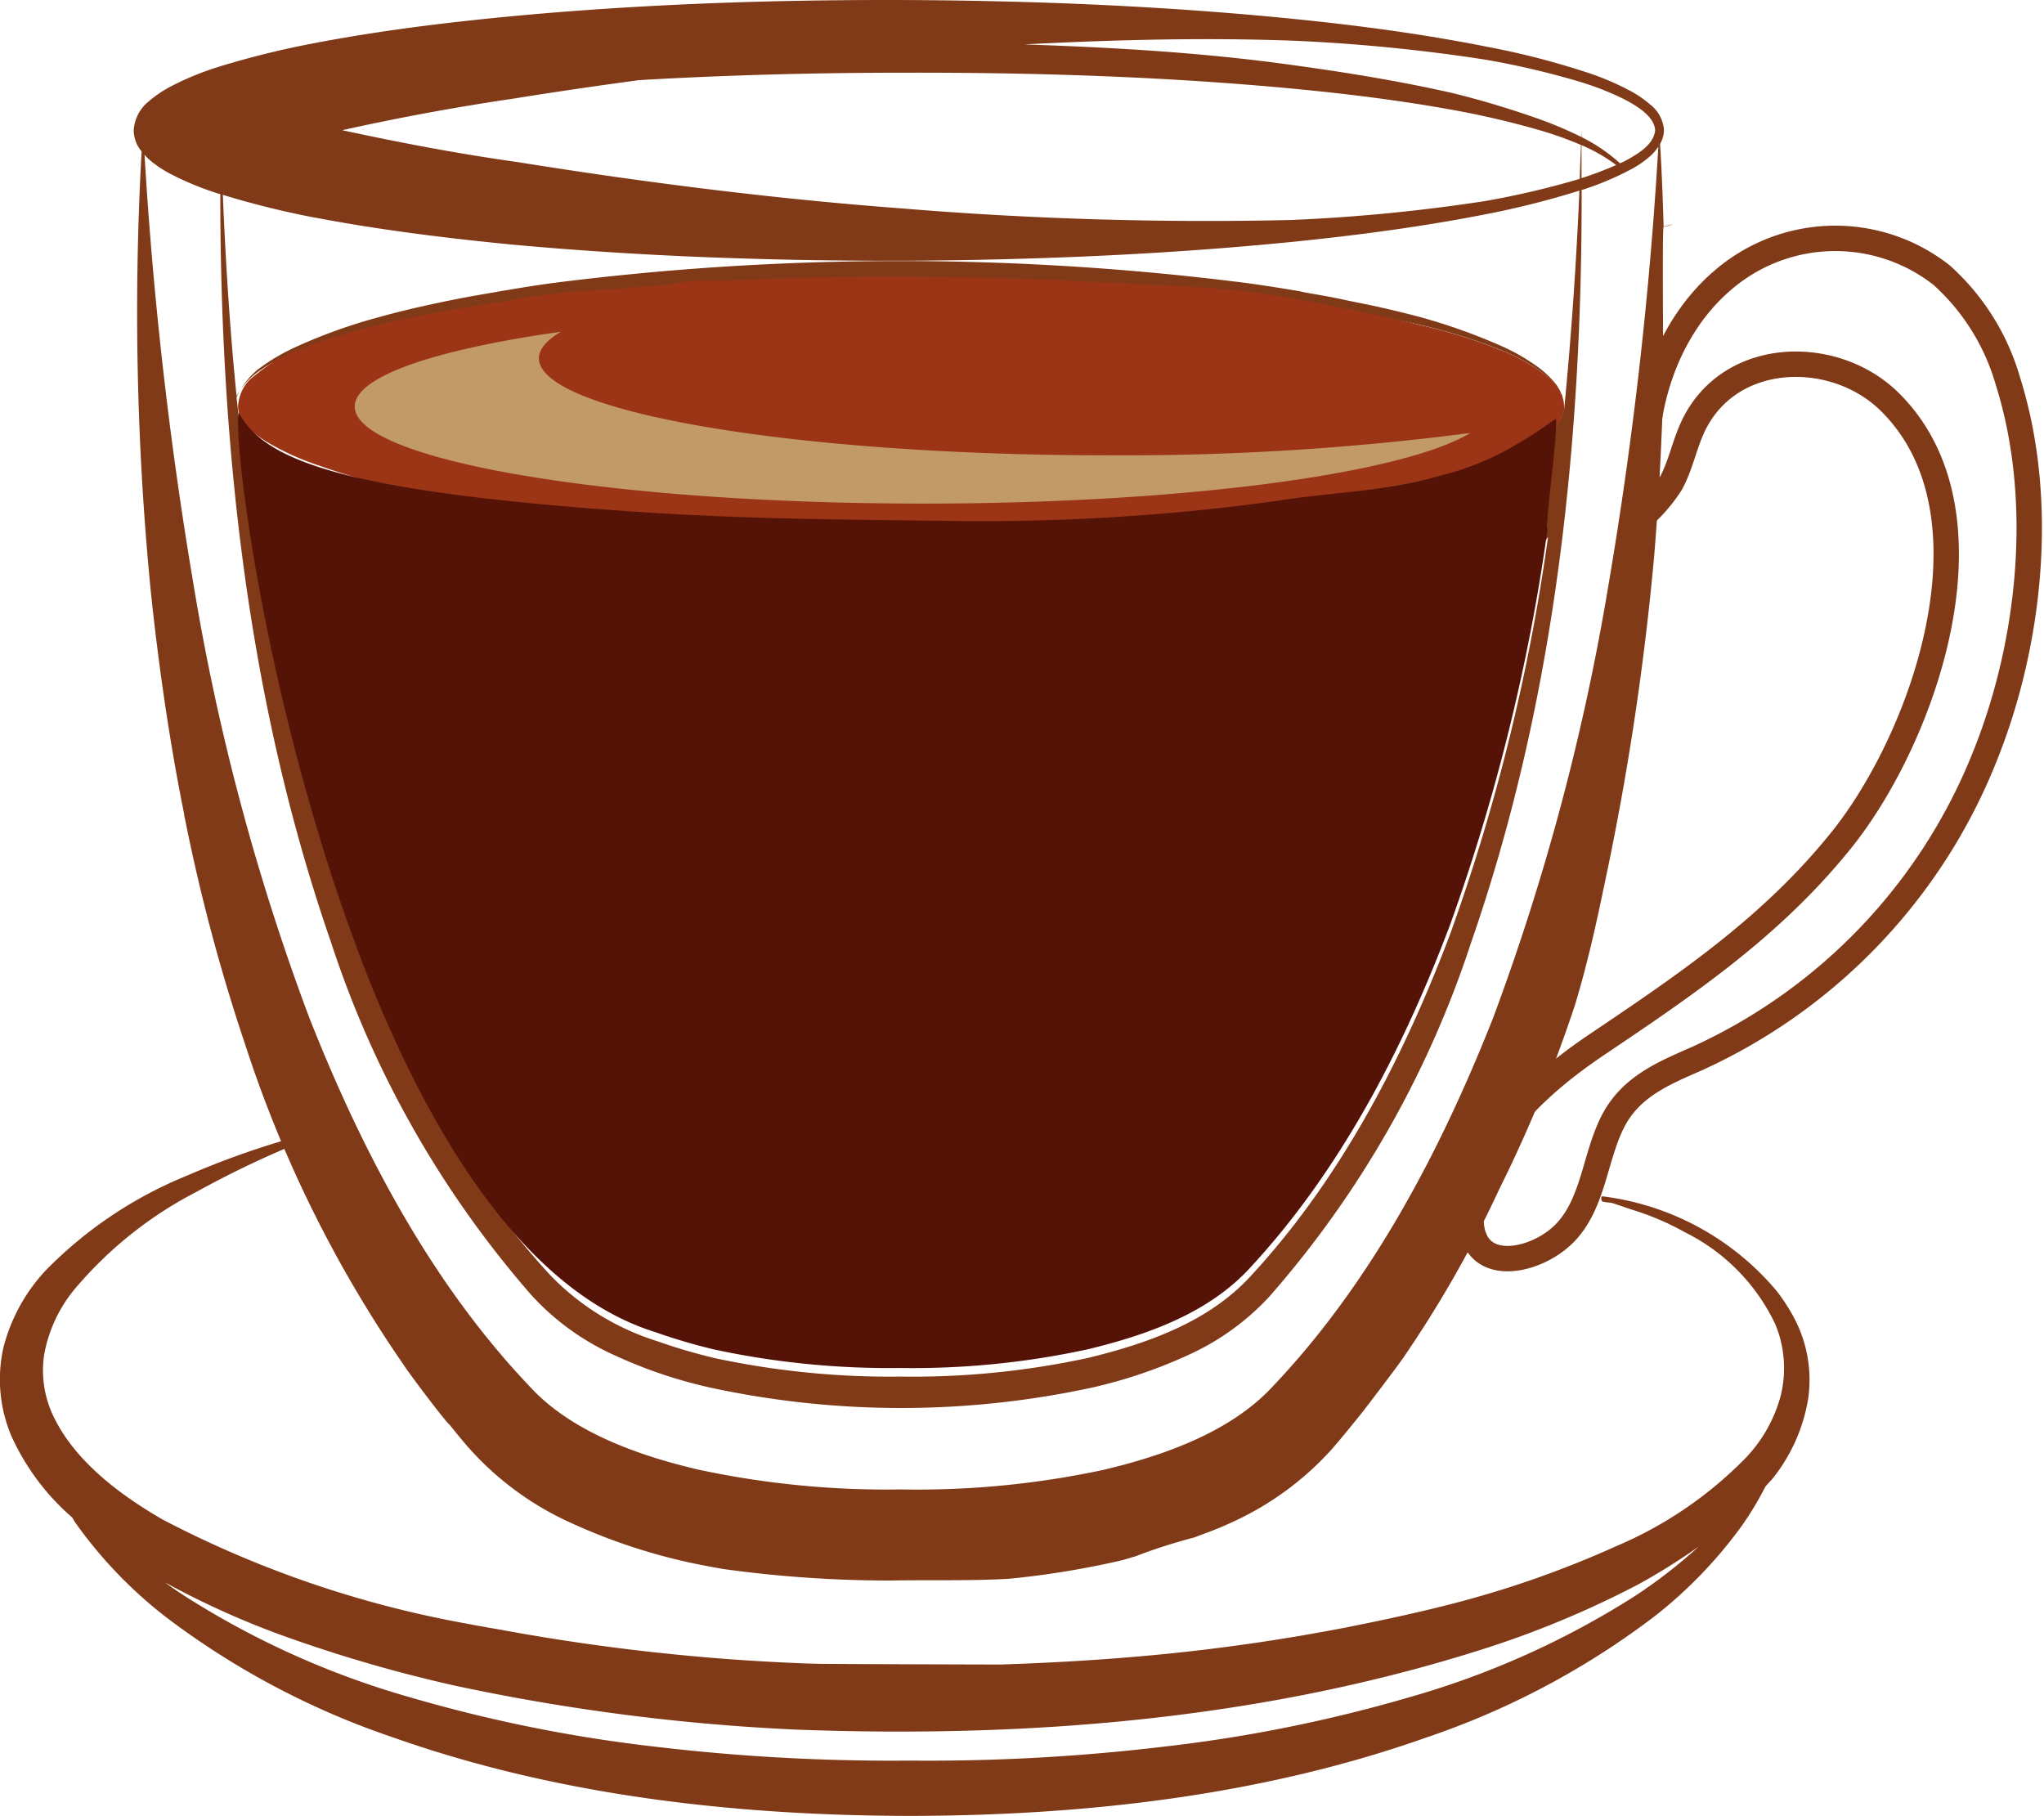 <svg xmlns="http://www.w3.org/2000/svg" id="Group_66" width="113.352" height="100.698" data-name="Group 66" viewBox="0 0 113.352 100.698">
    <defs>
        <style>
            .cls-1{fill:#803a17}.cls-2{fill:#c29968}.cls-3{fill:#9c3416}.cls-4{fill:#551308}.cls-5,.cls-6{fill:none}.cls-5{stroke:#803a17;stroke-miterlimit:10;stroke-width:1.408px}
        </style>
    </defs>
    <path id="Path_599" d="M360.657 1561.131a10.632 10.632 0 0 0-.937-1.444 15.007 15.007 0 0 0-9.672-5.262c-.108-.011-.062.217-.035.258.048.075.483.084.583.115.434.141.871.3 1.31.437a14.76 14.76 0 0 1 2.714 1.183 10.893 10.893 0 0 1 5.017 5.107 6.367 6.367 0 0 1 .3 3.944 7.988 7.988 0 0 1-1.972 3.49 22.106 22.106 0 0 1-7.171 4.875 56.021 56.021 0 0 1-8.534 3.043c-2.014.536-4.056.983-6.108 1.391-.208.046-.623.125-.855.166a109.332 109.332 0 0 1-11.2 1.526c-2.453.211-4.936.345-7.419.428-1.15 0-9.115-.026-10.092-.039-.331-.013-.676-.013-1.007-.032a117.692 117.692 0 0 1-16.421-1.819c-.259-.051-.757-.134-.9-.158-.331-.064-.674-.116-1.007-.186a58.892 58.892 0 0 1-17.028-5.794c-2.508-1.443-4.826-3.267-5.983-5.552a5.862 5.862 0 0 1-.606-3.611 7.882 7.882 0 0 1 1.626-3.549 22.026 22.026 0 0 1 6.812-5.467 54.292 54.292 0 0 1 6.97-3.229l-.042-.191a47.1 47.1 0 0 0-7.454 2.52 23.179 23.179 0 0 0-7.845 5.27 9.815 9.815 0 0 0-2.33 4.269 8.057 8.057 0 0 0 .456 4.925 13.177 13.177 0 0 0 3.363 4.493 3.791 3.791 0 0 0 .278.433 24.694 24.694 0 0 0 4.866 5.047 44.277 44.277 0 0 0 12.672 6.72c9.141 3.229 18.972 4.326 28.624 4.344 9.651-.013 19.483-1.108 28.625-4.337a44.3 44.3 0 0 0 12.671-6.72 24.931 24.931 0 0 0 4.868-5.054 17.328 17.328 0 0 0 1.283-2.137c.136-.173.289-.312.426-.479a9.612 9.612 0 0 0 1.944-4.344 7.315 7.315 0 0 0-.79-4.58zm-8.729 15.409a47.347 47.347 0 0 1-12.533 5.647 81.421 81.421 0 0 1-13.692 2.758 109.926 109.926 0 0 1-14.064.77 111.058 111.058 0 0 1-14.064-.764 81.284 81.284 0 0 1-13.693-2.757 47.181 47.181 0 0 1-12.533-5.655 22.676 22.676 0 0 1-1.022-.707 46.7 46.7 0 0 0 6.882 3.076 79.365 79.365 0 0 0 9.21 2.653 115.232 115.232 0 0 0 18.974 2.439c12.728.472 25.634-.548 37.821-4.4a53.428 53.428 0 0 0 8.825-3.657 35.591 35.591 0 0 0 3.339-2.086 28.774 28.774 0 0 1-3.45 2.683z" class="cls-1" data-name="Path 599" transform="translate(-261.183 -1488.086)"/>
    <g id="Group_65" data-name="Group 65" transform="translate(7.422)">
        <g id="Group_64" data-name="Group 64">
            <path id="Path_600" d="M308 1528.094a2.5 2.5 0 0 1 .235.272 1.737 1.737 0 0 0-.235-.272z" class="cls-2" data-name="Path 600" transform="translate(-229.387 -1507.075)"/>
            <path id="Path_601" d="M308.33 1528.564a1.746 1.746 0 0 0-.136-.228 1.746 1.746 0 0 1 .136.228z" class="cls-2" data-name="Path 601" transform="translate(-229.226 -1506.873)"/>
            <path id="Path_602" d="M278.6 1537.244c2.411.456 4.822.822 7.268 1.075a201.092 201.092 0 0 0 38.405 0 80.51 80.51 0 0 0 9.5-1.494 32.026 32.026 0 0 0 4.622-1.329 11.546 11.546 0 0 0 2.141-1.1 2.833 2.833 0 0 0 1.367-1.768 4.1 4.1 0 0 0-.019-.48c-.033-.073-.033-.165-.066-.237 0-.038-.018-.064-.018-.1a3.458 3.458 0 0 0-1.231-1.358 10.8 10.8 0 0 0-2.141-1.147 30.1 30.1 0 0 0-4.622-1.428 93.851 93.851 0 0 0-12.1-2.361c-1.707-.18-3.368-.1-5.061-.27a88.772 88.772 0 0 0-5.809-.415q-1.979-.077-3.96-.081c-4.613-.014-9.2.2-13.808.412-.934.048-1.867.044-2.8.134-.967.094-1.931.193-2.9.268q-1.508.121-3.008.323a55.275 55.275 0 0 0-5.881 1.127 54.7 54.7 0 0 0-5.555 1.7c-.41.149-.823.276-1.233.408a15.549 15.549 0 0 0-2.644 1.779 2.261 2.261 0 0 0-.678 1.531c.011.876.9 1.516 1.58 1.942a14.589 14.589 0 0 0 2.916 1.323 38.316 38.316 0 0 0 5.735 1.546z" class="cls-3" data-name="Path 602" transform="translate(-262.587 -1509.879)"/>
            <path id="Path_603" d="M308.383 1529.144a.327.327 0 0 1-.033.173.06.06 0 0 0 .017-.037.439.439 0 0 0 .016-.136z" class="cls-2" data-name="Path 603" transform="translate(-229.095 -1506.196)"/>
            <path id="Path_604" d="M350.581 1529.089c-.173.048-.349.081-.522.134-.05-1.529-.1-3.058-.2-4.587a1.581 1.581 0 0 0 .219-.757 1.962 1.962 0 0 0-.759-1.421 5.942 5.942 0 0 0-1.2-.81 15.058 15.058 0 0 0-2.564-1.055 43.461 43.461 0 0 0-5.315-1.349c-3.574-.711-7.167-1.185-10.778-1.547-7.216-.72-14.453-1.011-21.688-1.04-7.253-.018-14.488.228-21.725.912-3.609.346-7.218.792-10.794 1.476a48.3 48.3 0 0 0-5.346 1.321 15.967 15.967 0 0 0-2.6 1.064 6.6 6.6 0 0 0-1.25.838 2.238 2.238 0 0 0-.844 1.612 1.84 1.84 0 0 0 .439 1.174 159.025 159.025 0 0 0 .507 24.385c.437 4.144 1.029 8.278 1.854 12.375a.681.681 0 0 0 .035.209 101.9 101.9 0 0 0 3.356 12.583 68.228 68.228 0 0 0 8.788 17.748c.123.226 2.266 3.1 2.545 3.313.371.465.759.946 1.163 1.393a16.8 16.8 0 0 0 5.6 4.061 32.236 32.236 0 0 0 6.04 2.069c.783.184 1.571.331 2.358.47a67.194 67.194 0 0 0 9.277.64c2.1-.04 4.467.03 6.61-.1a49.006 49.006 0 0 0 6.195-1.014c.257-.065.516-.155.776-.224a30.213 30.213 0 0 1 3.258-1.046c.671-.252 1.345-.489 2-.8a16.8 16.8 0 0 0 5.6-4.052c.524-.6 1.029-1.22 1.518-1.828.239-.275 2.418-3.15 2.549-3.38a64.049 64.049 0 0 0 5.25-9.236 77.547 77.547 0 0 0 4.216-10.258c.634-2.1 1.126-4.243 1.571-6.4a153.635 153.635 0 0 0 2.812-18.452c.246-2.986.4-5.993.5-8.99.026-.794-.068-9.268.024-9.286a2.159 2.159 0 0 0 .525-.145zm-21.216-10.183a97.361 97.361 0 0 1 10.76 1.05 45.243 45.243 0 0 1 5.263 1.228 15.9 15.9 0 0 1 2.5.983c.742.391 1.637.948 1.7 1.7-.066.812-.961 1.33-1.7 1.731-.085.046-.167.073-.252.11a9.493 9.493 0 0 0-2.126-1.448v-.382c0 .128-.017.253-.017.371a23.182 23.182 0 0 0-2.159-.927 51.186 51.186 0 0 0-4.96-1.5c-3.339-.757-6.711-1.276-10.1-1.72-4.537-.575-9.109-.829-13.678-.983 4.918-.256 9.845-.385 14.77-.212zm18.064 6.9a19.835 19.835 0 0 1-1.924.73v-1.831a9.324 9.324 0 0 1 1.925 1.104zm-60.99-3.707c2.244-.362 4.521-.691 6.8-1 4.892-.283 9.784-.411 14.674-.411 6.746-.017 13.527.184 20.257.764 3.372.294 6.729.677 10.069 1.277a48.409 48.409 0 0 1 4.943 1.147 19.88 19.88 0 0 1 2.293.819c-.018.62-.051 1.248-.068 1.876-.016 0-.016 0-.016.008a47.316 47.316 0 0 1-5.263 1.231 97.5 97.5 0 0 1-10.76 1.046 205.809 205.809 0 0 1-21.589-.645c-7.187-.54-14.319-1.45-21.337-2.577-3.271-.455-6.526-1.084-9.664-1.758a133.1 133.1 0 0 1 9.662-1.776zm-11.182 6.621c3.576.682 7.185 1.128 10.794 1.485 7.237.673 14.472.919 21.725.91 7.235-.035 14.472-.329 21.688-1.046 3.611-.366 7.22-.84 10.778-1.542a48.133 48.133 0 0 0 5.146-1.3q-.254 5.985-.827 11.93c0-.015-.011-.024-.011-.037l.011.053a.652.652 0 0 0-.017.182.052.052 0 0 0-.017.044 2.841 2.841 0 0 1-1.367 1.769 11.656 11.656 0 0 1-2.141 1.1 31.945 31.945 0 0 1-4.622 1.329 80.388 80.388 0 0 1-9.5 1.494 201.119 201.119 0 0 1-38.405 0 87.833 87.833 0 0 1-7.268-1.075c-.742-.136-1.5-.256-2.244-.419a30.039 30.039 0 0 1-4.605-1.338 10.648 10.648 0 0 1-2.157-1.092 3.8 3.8 0 0 1-1.165-1.176c-.035-.428-.085-.856-.134-1.292a2.114 2.114 0 0 1 .2-.4 2.26 2.26 0 0 0-.2.324c-.371-3.7-.608-7.43-.761-11.162a48.872 48.872 0 0 0 5.099 1.263zm-2.529 18.593a10.5 10.5 0 0 0 2.075 1.312 30.777 30.777 0 0 0 4.519 1.736c.658.193 1.316.366 1.99.538 2.446.61 4.925 1.075 7.4 1.466a136.415 136.415 0 0 0 38.119 0 75.194 75.194 0 0 0 9.394-2 30.006 30.006 0 0 0 4.519-1.736 11.125 11.125 0 0 0 2.091-1.312 4.421 4.421 0 0 0 .81-.875.377.377 0 0 1-.017.136 109.24 109.24 0 0 1-5.414 21.891c-2.632 6.976-6.14 13.641-11.048 18.941-2.328 2.549-5.733 3.749-9.056 4.552a45.9 45.9 0 0 1-10.355 1.029 46.364 46.364 0 0 1-10.339-1.029 32.313 32.313 0 0 1-3.238-.957 14.058 14.058 0 0 1-5.822-3.595c-4.923-5.309-8.415-11.965-11.03-18.941a107.924 107.924 0 0 1-5.43-21.891c0-.062-.018-.117-.018-.173a4.2 4.2 0 0 0 .851.912zm-.895-1.211c-.287-1.95-.538-3.916-.742-5.883a4 4 0 0 0 1 1.165 11.148 11.148 0 0 0 2.124 1.3 31.155 31.155 0 0 0 4.605 1.75c.726.2 1.45.391 2.176.564l.287 4.872c-.59-.12-1.182-.21-1.772-.336a30.106 30.106 0 0 1-4.537-1.34 11.6 11.6 0 0 1-2.108-1.094 4.082 4.082 0 0 1-1.032-.993zm75.172 2.958a129.03 129.03 0 0 1-6.406 24.048c-3 7.6-6.884 14.833-12.246 20.459-2.244 2.413-5.8 3.762-9.378 4.6a49.218 49.218 0 0 1-11.215 1.082 49.8 49.8 0 0 1-11.2-1.092c-3.576-.829-7.15-2.187-9.359-4.591-5.383-5.644-9.243-12.856-12.246-20.468a127.288 127.288 0 0 1-6.426-24.048 222.1 222.1 0 0 1-2.714-23.811c.085.092.167.182.252.263a6.571 6.571 0 0 0 1.25.83 16.673 16.673 0 0 0 2.6 1.064l.1.03c0 14.04 1.534 28.225 6.156 41.528a56.265 56.265 0 0 0 11.131 19.558 14.071 14.071 0 0 0 4.622 3.317 26.259 26.259 0 0 0 5.179 1.755 50.1 50.1 0 0 0 21.335 0 26.873 26.873 0 0 0 5.179-1.755 13.907 13.907 0 0 0 4.605-3.308 56.279 56.279 0 0 0 11.147-19.568c4.655-13.377 6.173-27.654 6.14-41.765a.1.1 0 0 1 .051-.01 16.048 16.048 0 0 0 2.564-1.068 5.505 5.505 0 0 0 1.2-.808 2.786 2.786 0 0 0 .439-.511 222.4 222.4 0 0 1-2.76 24.274z" class="cls-1" data-name="Path 604" transform="translate(-265.222 -1516.656)"/>
            <path id="Path_605" d="M341.616 1531.747a1.622 1.622 0 0 0-.136-.227.756.756 0 0 0-.118-.173 2.7 2.7 0 0 0-.235-.272 5.207 5.207 0 0 0-.575-.537 10.856 10.856 0 0 0-2.124-1.259 32.149 32.149 0 0 0-4.605-1.646 56.381 56.381 0 0 0-2.2-.538l-.07-.017c-.748-.167-1.5-.3-2.249-.47-.38-.075-.764-.147-1.147-.213l-.577-.1c-.162-.026-.318-.07-.48-.1l-.509-.084a87.914 87.914 0 0 0-2.3-.351 152.3 152.3 0 0 0-38.622 0l-.7.1q-1.125.171-2.24.365c-.733.127-1.466.248-2.2.392s-1.474.3-2.207.467-1.459.347-2.181.549a29.506 29.506 0 0 0-4.59 1.637 11.092 11.092 0 0 0-2.141 1.259 4.31 4.31 0 0 0-.954 1.09 4.094 4.094 0 0 1 1.022-1 10.874 10.874 0 0 1 2.141-1.147 30.8 30.8 0 0 1 4.622-1.428 76.284 76.284 0 0 1 6.553-1.237 39.069 39.069 0 0 1 6.2-.706c.961-.088 1.922-.171 2.885-.24.336-.059.737-.123 1.281-.187a11.265 11.265 0 0 1 1.88-.027q4.918-.265 9.843-.243h.1c4.89 0 9.776.2 14.659.485a54.874 54.874 0 0 1 6.957.671c2.384.447 4.76.923 7.123 1.485a30.094 30.094 0 0 1 4.622 1.428 10.77 10.77 0 0 1 2.141 1.147 3.58 3.58 0 0 1 1.178 1.279c-.025-.045-.021-.099-.047-.152z" class="cls-1" data-name="Path 605" transform="translate(-262.512 -1510.056)"/>
            <path id="Path_606" d="M308.35 1529.317a.327.327 0 0 0 .033-.173.36.36 0 0 1-.017.127.077.077 0 0 1-.016.046z" class="cls-1" data-name="Path 606" transform="translate(-229.095 -1506.196)"/>
            <path id="Path_607" d="M294.761 1581.063a46.386 46.386 0 0 0 10.339 1.029 45.917 45.917 0 0 0 10.355-1.029c3.322-.8 6.729-2 9.058-4.552 4.908-5.3 8.415-11.966 11.048-18.941a109.2 109.2 0 0 0 5.412-21.888.386.386 0 0 0 .016-.136c-.219.327.709-6.323.423-6.077a23.785 23.785 0 0 1-3.052 1.908 15.909 15.909 0 0 1-3.313 1.231c-3.087.9-5.835.889-9.006 1.391a118.841 118.841 0 0 1-17.6 1.127c-6.358-.083-11.857-.092-18.232-.531-16.506-1.134-20.459-2.968-21.811-5.495-.537 3.424 5.779 45.618 23.125 51.009a32.343 32.343 0 0 0 3.238.954z" class="cls-4" data-name="Path 607" transform="translate(-262.588 -1506.233)"/>
        </g>
    </g>
    <path id="Path_608" d="M310.836 1578.949c1.514-1.621 1.6-4.074 2.558-6.03.983-2.021 2.874-2.773 4.73-3.591a30.974 30.974 0 0 0 15.923-16.69c2.558-6.318 3.387-14.231 1.308-20.849a12.576 12.576 0 0 0-3.684-5.9 9.546 9.546 0 0 0-12.125.277c-3.422 2.909-4.91 8.075-4 12.672a8.649 8.649 0 0 0 1.116-1.406c.511-.941.722-2.011 1.152-2.99 1.946-4.436 7.869-4.589 10.973-1.531 6.287 6.193 1.939 18.544-2.643 24.267-3.868 4.831-8.613 8.031-13.571 11.368-2.984 2.009-6.84 5.259-7 9.437-.123 3.284 3.174 2.76 4.881 1.325a4.366 4.366 0 0 0 .382-.359z" class="cls-5" data-name="Path 608" transform="translate(-223.998 -1510.634)"/>
    <path id="Path_609" d="M313.644 1533.518c-17.421 0-31.542-2.411-31.542-5.384 0-.509.441-1 1.217-1.467-6.981.988-11.43 2.479-11.43 4.147 0 2.973 14.121 5.383 31.542 5.383 14.437 0 26.58-1.658 30.325-3.917a148.824 148.824 0 0 1-20.112 1.238z" class="cls-2" data-name="Path 609" transform="translate(-252.216 -1508.271)"/>
    <path id="Path_610" d="M314.772 1560.307l.478.439" class="cls-6" data-name="Path 610" transform="translate(-216.294 -1480.091)"/>
</svg>
